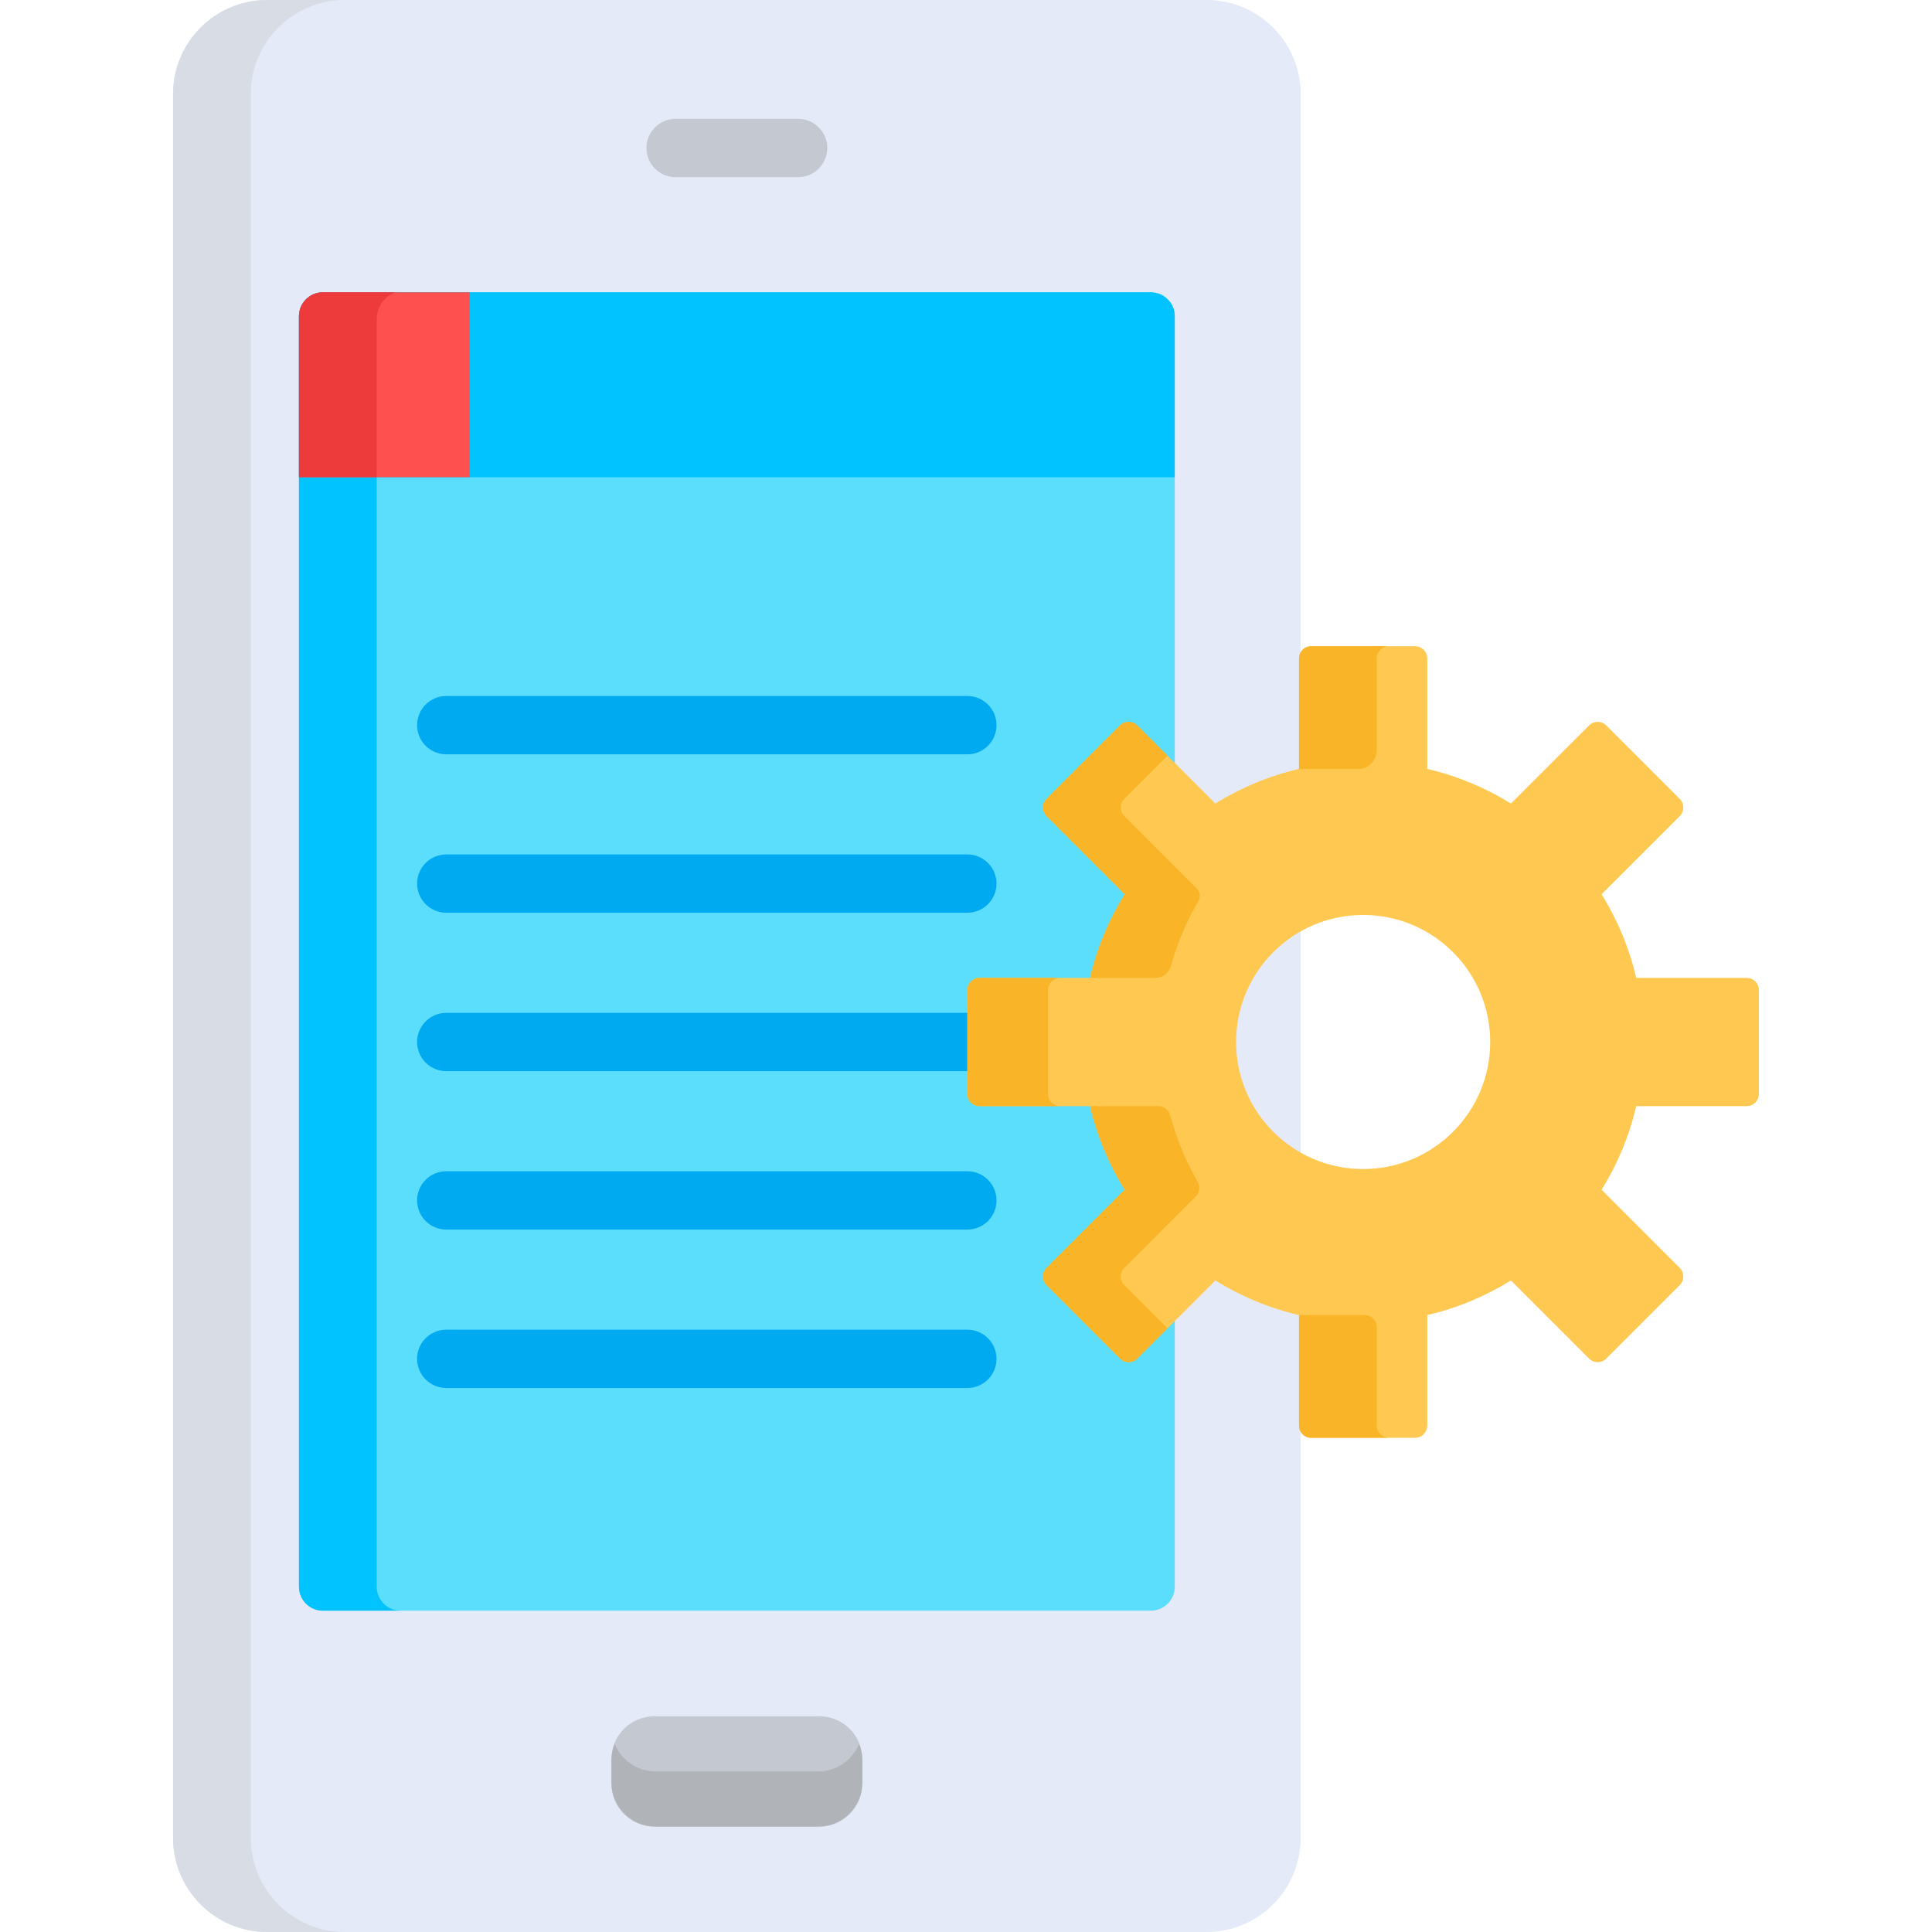 <?xml version="1.0" encoding="iso-8859-1"?>
<!-- Generator: Adobe Illustrator 19.0.0, SVG Export Plug-In . SVG Version: 6.00 Build 0)  -->
<svg version="1.1" id="Capa_1" xmlns="http://www.w3.org/2000/svg" xmlns:xlink="http://www.w3.org/1999/xlink" x="0px" y="0px"
	 viewBox="0 0 512.001 512.001" style="enable-background:new 0 0 512.001 512.001;" xml:space="preserve">
<path style="fill:#E4EAF8;" d="M319.824,0H70.727C57.053,0,45.866,11.188,45.866,24.862v462.277
	c0,13.674,11.188,24.862,24.862,24.862h249.096c13.674,0,24.862-11.188,24.862-24.862V377.417V188.363V24.862
	C344.685,11.188,333.498,0,319.824,0z"/>
<path style="fill:#D8DCE5;" d="M66.471,487.138V24.862C66.471,11.188,77.658,0,91.332,0H70.727
	C57.053,0,45.866,11.188,45.866,24.862v462.277c0,13.674,11.188,24.862,24.862,24.862h20.605
	C77.658,512,66.471,500.812,66.471,487.138z"/>
<path style="fill:#C3C8D1;" d="M211.511,46.951H179.04c-4.267,0-7.727-3.459-7.727-7.727s3.459-7.727,7.727-7.727h32.471
	c4.267,0,7.727,3.459,7.727,7.727S215.778,46.951,211.511,46.951z"/>
<path style="fill:#5BDDFC;" d="M304.992,77.475H85.559c-3.495,0-6.329,2.834-6.329,6.329v336.712c0,3.495,2.834,6.329,6.329,6.329
	h219.433c3.495,0,6.329-2.834,6.329-6.329v-43.098V188.363V83.804C311.322,80.309,308.487,77.475,304.992,77.475z"/>
<g>
	<path style="fill:#00C3FF;" d="M99.835,420.516V83.804c0-3.495,2.834-6.329,6.329-6.329H85.559c-3.495,0-6.329,2.834-6.329,6.329
		v336.712c0,3.495,2.834,6.329,6.329,6.329h20.605C102.669,426.844,99.835,424.011,99.835,420.516z"/>
	<path style="fill:#00C3FF;" d="M304.991,77.475H85.559c-3.495,0-6.329,2.834-6.329,6.329v42.668h232.09V83.804
		C311.322,80.309,308.487,77.475,304.991,77.475z"/>
</g>
<path style="fill:#FF5050;" d="M124.434,77.475H85.559c-3.495,0-6.329,2.834-6.329,6.329v42.668h45.204
	C124.434,126.472,124.434,77.475,124.434,77.475z"/>
<path style="fill:#ED3A3A;" d="M99.835,84.589c0-3.212,1.97-5.961,4.767-7.113H85.559c-3.495,0-6.329,2.834-6.329,6.329v42.668
	h20.605C99.835,126.473,99.835,84.589,99.835,84.589z"/>
<path style="fill:#C3C8D1;" d="M217.182,484.063H173.37c-6.233,0-11.333-5.1-11.333-11.333v-6.56c0-6.233,5.1-11.333,11.333-11.333
	h43.812c6.233,0,11.333,5.1,11.333,11.333v6.56C228.515,478.963,223.415,484.063,217.182,484.063z"/>
<path style="fill:#B0B3B7;" d="M216.839,469.45h-43.127c-4.878,0-9.076-3.034-10.815-7.307c-0.551,1.352-0.861,2.826-0.861,4.37
	v5.874c0,6.422,5.254,11.676,11.676,11.676h43.127c6.422,0,11.676-5.254,11.676-11.676v-5.874c0-1.544-0.31-3.018-0.861-4.37
	C225.915,466.416,221.717,469.45,216.839,469.45z"/>
<g>
	<path style="fill:#00AAF0;" d="M256.359,199.903H118.264c-4.267,0-7.727-3.459-7.727-7.727s3.459-7.727,7.727-7.727h138.095
		c4.267,0,7.727,3.459,7.727,7.727S260.626,199.903,256.359,199.903z"/>
	<path style="fill:#00AAF0;" d="M256.359,241.886H118.264c-4.267,0-7.727-3.459-7.727-7.727s3.459-7.727,7.727-7.727h138.095
		c4.267,0,7.727,3.459,7.727,7.727S260.626,241.886,256.359,241.886z"/>
	<path style="fill:#00AAF0;" d="M256.359,283.869H118.264c-4.267,0-7.727-3.459-7.727-7.727c0-4.268,3.459-7.727,7.727-7.727
		h138.095c4.267,0,7.727,3.459,7.727,7.727C264.086,280.41,260.626,283.869,256.359,283.869z"/>
	<path style="fill:#00AAF0;" d="M256.359,325.851H118.264c-4.267,0-7.727-3.459-7.727-7.727c0-4.268,3.459-7.727,7.727-7.727
		h138.095c4.267,0,7.727,3.459,7.727,7.727S260.626,325.851,256.359,325.851z"/>
	<path style="fill:#00AAF0;" d="M256.359,367.834H118.264c-4.267,0-7.727-3.459-7.727-7.727s3.459-7.727,7.727-7.727h138.095
		c4.267,0,7.727,3.459,7.727,7.727S260.626,367.834,256.359,367.834z"/>
</g>
<path style="fill:#FFC850;" d="M462.911,259.149h-29.293c-1.861-7.957-4.991-15.423-9.179-22.168l20.711-20.712
	c1.259-1.259,1.259-3.299,0-4.558l-19.474-19.474c-1.259-1.258-3.299-1.258-4.558,0l-20.712,20.711
	c-6.745-4.189-14.211-7.318-22.167-9.179v-29.293c0-1.78-1.443-3.223-3.223-3.223h-27.54c-1.78,0-3.223,1.443-3.223,3.223v29.293
	c-7.957,1.861-15.422,4.991-22.168,9.18l-20.711-20.712c-1.259-1.258-3.299-1.258-4.558,0l-19.474,19.474
	c-1.259,1.258-1.259,3.299,0,4.558l20.711,20.712c-4.189,6.745-7.318,14.211-9.179,22.168h-29.293c-1.78,0-3.222,1.443-3.222,3.223
	v27.541c0,1.78,1.443,3.223,3.222,3.223h29.293c1.861,7.956,4.99,15.422,9.179,22.167l-20.711,20.712
	c-1.259,1.259-1.259,3.299,0,4.558l19.474,19.474c1.259,1.259,3.299,1.259,4.558,0l20.711-20.712
	c6.745,4.189,14.211,7.319,22.168,9.18v29.293c0,1.78,1.443,3.223,3.223,3.223h27.54c1.78,0,3.223-1.443,3.223-3.223v-29.293
	c7.957-1.861,15.422-4.991,22.167-9.18l20.712,20.711c1.259,1.259,3.299,1.259,4.558,0l19.474-19.474
	c1.259-1.259,1.259-3.299,0-4.558l-20.711-20.712c4.189-6.745,7.318-14.21,9.179-22.167h29.293c1.78,0,3.223-1.443,3.223-3.223
	v-27.541C466.134,260.592,464.691,259.149,462.911,259.149z M361.247,309.812c-18.596,0-33.67-15.075-33.67-33.67
	c0-18.595,15.074-33.67,33.67-33.67c18.595,0,33.67,15.074,33.67,33.67C394.917,294.737,379.842,309.812,361.247,309.812z"/>
<g>
	<path style="fill:#F9B428;" d="M277.732,289.912v-27.541c0-1.78,1.443-3.223,3.222-3.223h-21.372c-1.78,0-3.222,1.443-3.222,3.223
		v27.541c0,1.78,1.443,3.223,3.222,3.223h21.372C279.174,293.135,277.732,291.692,277.732,289.912z"/>
	<path style="fill:#F9B428;" d="M298.054,236.981c-4.189,6.745-7.318,14.211-9.179,22.168h17.295c1.923,0,3.6-1.286,4.119-3.138
		c1.712-6.106,4.181-11.894,7.305-17.256c0.613-1.051,0.464-2.377-0.396-3.237l-19.248-19.248c-1.259-1.259-1.259-3.299,0-4.558
		l11.449-11.449l-8.025-8.025c-1.259-1.259-3.299-1.259-4.558,0l-19.474,19.474c-1.259,1.259-1.259,3.299,0,4.558L298.054,236.981z"
		/>
	<path style="fill:#F9B428;" d="M297.951,340.572c-1.259-1.259-1.259-3.299,0-4.558l18.896-18.897
		c1.041-1.041,1.284-2.656,0.549-3.931c-3.17-5.507-5.65-11.459-7.333-17.739c-0.367-1.369-1.619-2.312-3.036-2.312h-18.151
		c1.861,7.956,4.99,15.422,9.179,22.167l-20.711,20.712c-1.259,1.259-1.259,3.299,0,4.558l19.474,19.474
		c1.259,1.259,3.299,1.259,4.558,0l8.025-8.025L297.951,340.572z"/>
	<path style="fill:#F9B428;" d="M364.861,174.477c0-1.78,1.443-3.223,3.223-3.223h-20.607c-1.78,0-3.223,1.443-3.223,3.223v29.293
		h16.032c2.543-0.056,4.575-2.49,4.575-5.034L364.861,174.477L364.861,174.477z"/>
	<path style="fill:#F9B428;" d="M364.861,377.807v-26.118c0-1.754-1.422-3.175-3.175-3.175h-17.432v29.293
		c0,1.78,1.443,3.223,3.223,3.223h20.607C366.304,381.029,364.861,379.587,364.861,377.807z"/>
</g>
<g>
</g>
<g>
</g>
<g>
</g>
<g>
</g>
<g>
</g>
<g>
</g>
<g>
</g>
<g>
</g>
<g>
</g>
<g>
</g>
<g>
</g>
<g>
</g>
<g>
</g>
<g>
</g>
<g>
</g>
</svg>
